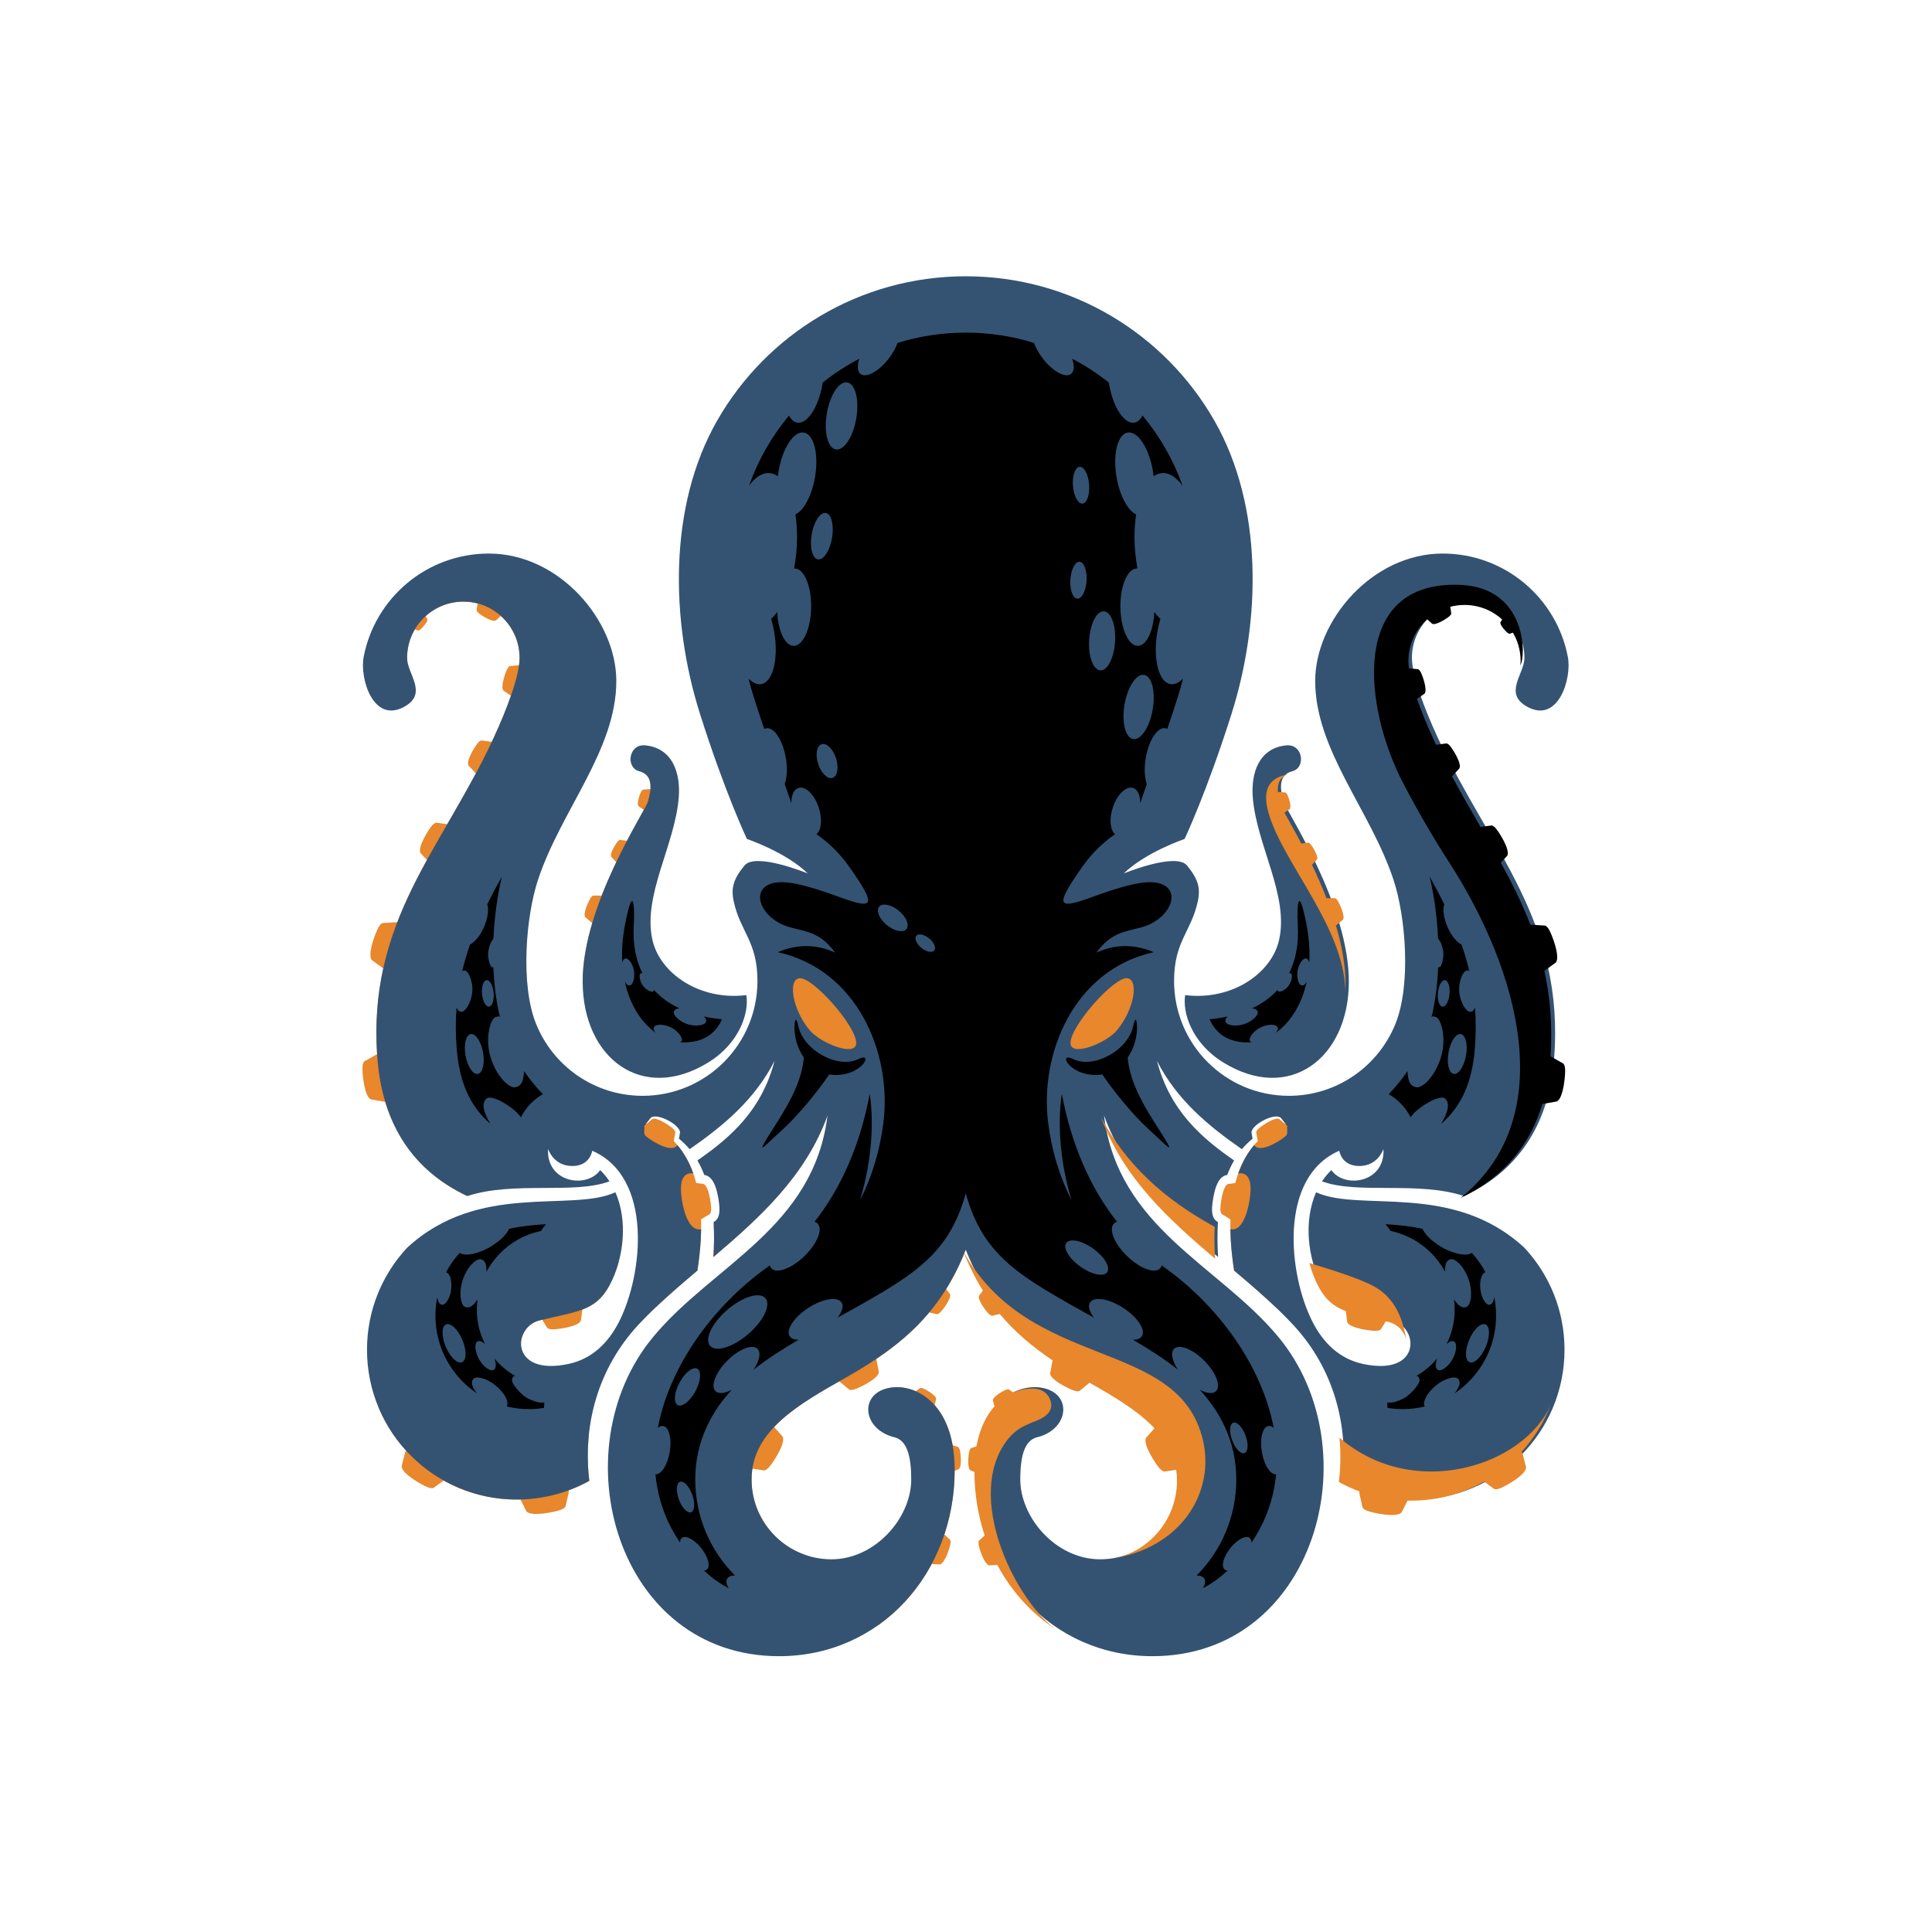 <?xml version="1.0" encoding="UTF-8" standalone="no"?>
<!-- Created with Inkscape (http://www.inkscape.org/) -->

<svg
   version="1.1"
   id="svg2"
   width="6666.667"
   height="6666.667"
   viewBox="0 0 6666.667 6666.667"
   sodipodi:docname="logo-bea.svg"
   inkscape:version="1.2.2 (b0a8486541, 2022-12-01)"
   xmlns:inkscape="http://www.inkscape.org/namespaces/inkscape"
   xmlns:sodipodi="http://sodipodi.sourceforge.net/DTD/sodipodi-0.dtd"
   xmlns="http://www.w3.org/2000/svg"
   xmlns:svg="http://www.w3.org/2000/svg">
  <defs
     id="defs6" />
  <sodipodi:namedview
     id="namedview4"
     pagecolor="#ffffff"
     bordercolor="#000000"
     borderopacity="0.25"
     inkscape:showpageshadow="2"
     inkscape:pageopacity="0.0"
     inkscape:pagecheckerboard="0"
     inkscape:deskcolor="#d1d1d1"
     showgrid="false"
     inkscape:zoom="0.126"
     inkscape:cx="2452.3809"
     inkscape:cy="3337.3015"
     inkscape:window-width="1920"
     inkscape:window-height="1052"
     inkscape:window-x="1920"
     inkscape:window-y="0"
     inkscape:window-maximized="1"
     inkscape:current-layer="g10" />
  <g
     id="g10"
     inkscape:groupmode="layer"
     inkscape:label="Page 1"
     transform="matrix(1.333,0,0,-1.333,0,6666.667)"
     style="display:inline">
    <g
       id="g12"
       transform="scale(0.1)"
       style="display:inline"
       inkscape:label="body">
      <g
         inkscape:groupmode="layer"
         id="layer4"
         inkscape:label="tentacles-under"
         style="display:inline"
         transform="scale(10)">
        <path
           d="m 33307.1,20944.8 c -17.5,-6 -35,-12.3 -52.6,-18.9 l -140.7,119.7 c -123.1,57.9 -480.2,-195.3 -543.9,-258.6 -21.7,-22.6 -53.4,-56.5 -51.6,-87.8 l 40.5,-226 c -244.4,-249.9 -454.4,-599.8 -581.2,-1084.2 l -191.1,-26.5 c -144.2,-61.3 -200.5,-562.5 -195,-665.8 2.9,-36 7.7,-89.3 35.9,-111.7 l 224.5,-138.1 c -11.1,-384.4 17.1,-823.3 95,-1324.3 372.7,-315.3 739.3,-629.1 1080.9,-954.5 -738.8,2109.3 -162.5,5230.1 2635.5,4524.2 0,0 -876.6,705.3 -2356.2,252.5 v 0"
           style="fill:#e8872c"
           id="path40"
           transform="matrix(0.1,0,0,0.1,0,7.5000002e-5)" />
        <path
           d="m 15239.6,12828.4 c -36.4,-382.7 -30.4,-768.6 15.6,-1149.6 -171.8,-95.3 -351.7,-177.9 -538.2,-246.6 4.5,-6.5 7.8,-13.7 8.8,-21.9 0.7,-5.6 0.3,-11.3 -1.2,-17.1 l -82.8,-371.7 c -15.5,-43.9 -78.4,-72.1 -121,-90.7 -123.5,-50.2 -757.6,-192.1 -892.8,-42.3 l -156,307.2 c -31.2,-0.8 -62.6,-1.2 -94,-1.2 -687.7,0 -1333.6,179.3 -1893.5,493.3 l -257.8,-188.3 c -39.7,-22.3 -104.2,-2.5 -147.5,11.4 -123.1,42.7 -680.7,347.5 -683.5,544.9 l 94.2,367.7 c 3.5,15.6 13.6,25.8 27,31.9 -324.8,354.9 -584.43,770.6 -759.93,1227.8 686.83,-1583 3548.13,-2519.3 5482.63,-854.8 z m 781.2,4532.9 c -61.2,-229.3 -147.7,-448.3 -256.2,-645.7 -180.2,-328.1 -396.7,-491.8 -689.9,-603.4 l -37.7,-286.8 c -67.7,-162.2 -629.6,-229.4 -745.6,-223.9 -40.3,2.9 -100.2,7.9 -125.6,39.5 l -129.6,207.4 c -22.9,-5.5 -46.1,-11 -69.6,-16.7 -239.5,-57.9 -405.3,-245.8 -459.1,-455.2 108,676.5 361.9,1054.2 695.3,1291.1 320.7,228 1056.8,460.7 1818,693.7 z m 5401.2,3777.2 c -565.3,-1566.7 -1755.1,-2647.5 -2953.5,-3665 17.8,292.1 20.7,567.8 8.2,826.6 1286.3,697.8 2306.5,1615 2945.3,2838.4 z m -4728.7,-193.7 c 17.5,-6 35.1,-12.3 52.6,-18.9 l 140.8,119.7 c 123,57.9 480.2,-195.3 543.8,-258.6 21.7,-22.6 53.5,-56.5 51.6,-87.8 l -40.4,-226 c 244.3,-249.9 454.4,-599.8 581.1,-1084.2 l 191.2,-26.5 c 144.1,-61.3 200.5,-562.5 194.9,-665.8 -2.8,-36 -7.6,-89.3 -35.9,-111.7 l -224.4,-138.1 c 11,-384.4 -17.1,-823.3 -95.1,-1324.3 -372.6,-315.3 -739.2,-629.1 -1080.9,-954.5 738.8,2109.3 162.6,5230.1 -2635.5,4524.2 0,0 876.7,705.3 2356.2,252.5 z m 5032.7,-6690 c -635.3,-360.2 -1255.6,-727 -1686.7,-1182.6 l 220.4,-246.9 c 88.4,-176.5 -266.4,-703.7 -356.1,-798.3 -32,-32.2 -80.2,-79.5 -125.6,-77.9 l -301,46.3 c -13.9,-90.4 -21.2,-184 -21.2,-281 0,-959.9 654.5,-1766.9 1541.5,-1999.2 -1719.1,338.4 -2511,1744.9 -2218.7,3028.9 617.1,2710.4 4475,1768.6 6221.6,4916.8 -148.5,-374.4 -316.3,-710.3 -507.2,-1016.7 l 99.5,-130.4 c 46.4,-113.9 -199.3,-424.3 -259.5,-478.8 -21.5,-18.5 -53.7,-45.6 -81.8,-42.4 l -196.2,45.9 c -378.1,-452.3 -829,-839.7 -1371.3,-1204.9 1.1,-2.8 1.9,-5.8 2.4,-9 l 63.7,-332 c -13.2,-175.2 -525.4,-415.8 -637.2,-447.1 -39.2,-9.9 -97.6,-24.1 -131.7,-2.1 z m 1412.6,-153.2 c 178.2,12.4 374.8,-18.7 566.9,-102.6 l 110.1,80.4 c 20,11.2 52.5,1.2 74.3,-5.8 62,-21.5 342.8,-175.1 344.2,-274.5 l -40.7,-158.7 c 212.4,-238.3 383.9,-577.4 466.5,-1037.5 l 141.3,-47.1 c 23.7,-11.1 35.9,-48.1 43.9,-73 21,-72.1 64,-435.8 -27.7,-503.1 l -104.1,-40 c -2.4,-580 -95.4,-1135.4 -266.6,-1649.3 l 145.6,-132.7 c 20.7,-23.9 16.1,-70.6 12.7,-102 -12.1,-89.8 -142.4,-512 -276.5,-541.2 l -210.3,10.5 c -359.2,-672.3 -867.5,-1240.2 -1487.7,-1652.9 1096.2,851.9 2311.9,3453.3 1246.2,4874.4 -299.2,399.1 -632.7,443.9 -882.3,571.1 -274.8,140.1 -304,315.3 -258.9,460.8 62.2,200.1 208.6,298.9 403.1,323.2 z m -8051.1,10331.2 c -2.2,47.6 -3.8,95.6 -4.1,144.3 -3.6,500.9 95.9,1028.6 248.3,1542.1 -2.9,1.1 -5.7,2.8 -8.3,5.1 l -173.8,146 c -67.4,96.9 97.6,439.2 142.5,502.9 16.3,21.8 40.7,53.9 67.7,56.8 l 215.8,-2 c 118.3,304.5 247.8,596.4 376.6,865.9 -0.6,0.5 -1.3,1.2 -1.9,1.9 l -127.5,137.5 c -45.3,86.3 125,350 168.4,397.6 15.5,16.2 38.9,40 61.3,39.7 l 177.1,-23.9 c 178.9,341.3 337.4,618.6 437.1,801.1 l -137.4,94.4 c -56.8,67 40.9,332.2 69.6,382.6 10.5,17.3 26.3,42.8 46.1,46.9 l 165.1,14.4 c 2.5,0.3 5,0.2 7.4,-0.5 6.8,-1.8 11.7,-7.2 15.1,-13.1 1.2,-2.1 2.3,-4.3 3.4,-6.6 19.3,202.7 -23.8,406.3 -270.4,477.1 434,-74.2 716.5,-323.1 507.4,-1028.6 -382.2,-1289.5 -1946,-2935.7 -1985.5,-4581.6 z m -2989.6,-5382.9 c -1162.1,547.2 -1817.1,1419.4 -2124.74,2438.1 l -373.03,65.1 c -178.77,83.6 -227.48,717.2 -215.86,847 5.18,45.2 13.59,112.1 50.21,139.1 l 323.91,183.8 c 1.2,0.8 2.41,1.5 3.65,2.1 -53.53,818.8 11.45,1546.9 159.33,2218.9 l -297.2,215.4 c -123.92,153.6 110.42,744.2 177.84,855.8 24.47,38.3 61.4,94.8 106.15,102.9 l 371.74,23 c 1.8,0.2 3.6,0.3 5.3,0.3 214.7,556.4 479,1084.4 766.9,1609.3 l -168.1,181.2 c -81.1,154.8 224.1,627.5 301.9,712.8 27.9,29 69.7,71.7 109.9,71.1 l 282.6,-38.1 c 245.9,425.6 497.1,858.9 739.8,1313.1 -1.1,1 -2.1,2 -3.1,3.2 l -188.9,203.6 c -67.1,127.8 185.1,518.3 249.4,588.8 23,24 57.5,59.3 90.8,58.7 l 265,-35.7 c 16.2,34.2 32.4,68.4 48.3,102.9 170.6,367.8 327.7,746 446.9,1089.7 l -194.9,134 c -84.1,99.1 60.6,491.9 103.1,566.5 15.5,25.6 38.9,63.4 68.2,69.5 l 232.8,20.2 c 9.6,69.3 14.7,133 14.7,190 0,431.6 -187.8,819.3 -486.1,1086 l -130,-117.7 c -99.2,-50.5 -398,147.7 -451.7,197.9 -18.3,18 -45.2,44.9 -44.5,70.6 l 25.4,172.1 c -117.9,30.8 -241.7,47.3 -369.2,47.3 -375.9,0 -718.5,-142.4 -976.9,-376.3 l 45,-73.2 c 21.4,-72.5 -148.2,-247.2 -188.4,-276.8 -14.3,-9.9 -35.6,-24.5 -52.6,-20.8 l -82.9,28.4 c -127.3,-216.3 -200.4,-468.3 -200.4,-737.5 0,-35 3.9,-70.6 10.7,-106.6 v 0 c -149,178.8 -202.1,2008.7 1551.5,2083.9 2885.2,123.8 2520.1,-3169.2 1479.9,-5157.6 -355.8,-680.2 -752,-1369.1 -1180.3,-2031.8 -1835.1,-2839.2 -2889.17,-6650.6 -302.1,-8720.2 v 0"
           style="fill:#e8872c"
           id="path32"
           transform="matrix(0.1,0,0,0.1,0,7.5000002e-5)" />
      </g>
      <path
         d="m 17570.2,29365.9 c -99.5,-1236.3 -937.9,-2529.4 -682.1,-3680.4 191.7,-862.9 1214.1,-1582 2432.4,-1433 72.9,-438.3 -159.7,-1233.6 -985.8,-1743.1 -1713.5,-1056.8 -3237.4,111 -3251.3,2067.7 -14.2,2003.6 1620,4433.5 1691,4689.3 71.1,255.8 170.5,682.1 -227.4,781.6 -356.5,89.1 -279.5,714.5 159.5,669.8 700.9,-71.4 915.4,-709 863.7,-1351.9 z m 14860.1,0 c 99.4,-1236.3 937.8,-2529.4 682,-3680.4 -191.7,-862.9 -1214.1,-1582 -2432.3,-1433 -73,-438.3 159.6,-1233.6 985.7,-1743.1 1713.5,-1056.8 3237.5,111 3251.3,2067.7 14.2,2003.6 -1619.9,4433.5 -1691,4689.3 -71,255.8 -170.5,682.1 227.4,781.6 356.5,89.1 279.5,714.5 -159.5,669.8 -700.9,-71.4 -915.4,-709 -863.6,-1351.9 z M 28087.5,14360.6 c 1224.9,-692.1 2457.2,-1378.9 2457.2,-2646.2 0,-1141.3 -925.3,-2066.6 -2066.6,-2066.6 -1141.3,0 -2066.6,1077.7 -2066.6,2066.6 0,612.2 113.8,1013.4 433.1,1091.6 766.5,187.9 901.5,980 320.1,1225.8 -635.2,268.5 -1877.6,-163.3 -1877.6,-2069.4 0,-2668.8 1917.5,-4822.7 4545.4,-4822.7 4215.2,0 5690.7,5338 3257.2,8267.4 -1550.4,1866.5 -4148.8,2810.3 -4511.2,5731.4 565.3,-1566.7 1755,-2647.5 2953.5,-3665 -19.6,321.4 -21.2,623 -4.1,903.9 l -23.7,14.6 c -6.6,4.1 -12.1,7.9 -18.1,12.7 -81.1,64.3 -102.1,157.8 -109.8,254.8 -0.1,1.6 -0.2,3 -0.3,4.6 -6.7,124.6 22.3,305.9 48.2,427.6 36.1,170.3 104.6,414.2 280.2,488.9 15.9,6.8 30.3,10.8 47.5,13.1 l 15.9,2.2 c 51.4,134.7 110.8,260.4 178.5,376.7 -875.4,605.6 -1667.2,1312.7 -1996.4,2577.2 512.1,-1007.1 1333.2,-1686.4 2198.9,-2286.3 83.3,100.4 175.2,191.2 275.7,272 l -25.5,142.3 c -0.9,5 -1.4,9.2 -1.7,14.3 -11,189.9 535.4,493.8 732,401.3 10.2,-4.8 18.3,-10.1 26.9,-17.3 l 109.9,-140.6 c 13.6,3.2 27.3,6.3 41,9.3 -12.6,-4.3 -25.2,-8.7 -37.8,-13.3 l 53.2,-68.1 c -13.7,-87.3 28,-202.6 -37.1,-257.7 -150.9,-127.5 -524.4,-357.8 -723.9,-304.4 -39.9,10.7 -74.5,33.9 -96.4,69 -162.2,-191.2 -305,-432.4 -412.1,-734.9 l 26.4,3.7 c 81,12.3 160.1,-20.3 211.8,-83.3 77.2,-94.3 84.3,-239.8 81.1,-357.2 -7.1,-264.1 -107.8,-819.1 -338.7,-970.7 -52.8,-34.7 -116.4,-49.4 -178.8,-36.2 l -4.6,1 c 4.9,-320.9 35.4,-676.3 96.7,-1070.1 537.8,-454.9 1062.9,-906.9 1518.7,-1394.7 1068.4,-1143.3 1451,-2629.7 1279.6,-4049.1 556.2,-308.4 1196.1,-484.3 1877.2,-484.3 2141.5,0 3877.5,1736 3877.5,3877.5 0,1020.2 -394.1,1948.2 -1038.3,2640.4 -1860.4,1720.8 -4241,909.8 -5392.5,1435.8 -328.3,-747.5 -220.7,-1727.4 166.7,-2432.6 355.3,-646.6 850.9,-654.8 1798.1,-883.9 699.7,-169.3 770.6,-1448.2 -744.1,-1128.5 -615.2,129.9 -1036,548.2 -1313,1090.7 -624.7,1223.6 -889.7,3745 692.9,4429.6 0,0 53.2,-404.4 531.5,-395 478.3,9.4 611.2,442 611.2,442 51.8,-877 -1007.9,-1036.3 -1348.4,-547.2 -91.8,-88.7 -171.9,-186.5 -241.1,-291.5 915.5,-344 2484.6,12.9 3679.6,-381.9 1554.2,731.8 2201.5,2045 2323.8,3512.4 299.6,3593.7 -1660.2,5448.6 -3005.6,8350 -366.5,790.5 -670.8,1628.7 -670.8,2069.9 0,804.2 651.9,1456.2 1456.2,1456.2 804.2,0 1456.2,-652 1456.2,-1456.2 0,-416.9 -554.9,-920.5 73.8,-1266 800.6,-440 1157.6,730.5 1050.1,1291.7 -291.9,1523.7 -1631.8,2675 -3240.6,2675 -1822.4,0 -3299.7,-1731.5 -3299.7,-3299.6 0,-1791.1 1433.4,-3346.1 2028.7,-5150.4 312.1,-945.9 457.6,-2697.5 52.8,-3714.2 -437,-1097.5 -1509.2,-1873.2 -2762.5,-1873.2 -1641.5,0 -2972.3,1330.7 -2972.3,2972.3 0,1029.4 443,1269.3 614.1,2060.5 75.1,347.6 9.4,577.5 -278.3,928.7 -287.7,351.1 -1638,-205.4 -1638,-205.4 568,553.2 1575.1,893.3 1575.1,893.3 0,0 575.5,1216.4 1216.4,3243.7 754.1,2385.4 830.3,5357.1 -448.7,7590.1 -1277.1,2229.5 -3679.5,3731.6 -6433,3731.6 -2753.5,0 -5155.9,-1502.1 -6432.9,-3731.6 -1279.1,-2233 -1202.8,-5204.7 -448.7,-7590.1 640.8,-2027.3 1216.3,-3243.7 1216.3,-3243.7 0,0 1007.1,-340.1 1575.1,-893.3 0,0 -1350.3,556.5 -1638,205.4 -287.7,-351.2 -353.4,-581.1 -278.2,-928.7 171.1,-791.2 614,-1031.1 614,-2060.5 0,-1641.6 -1330.7,-2972.3 -2972.3,-2972.3 -1253.3,0 -2325.4,775.7 -2762.5,1873.2 -404.8,1016.7 -259.3,2768.3 52.8,3714.2 595.3,1804.3 2028.7,3359.3 2028.7,5150.4 0,1568.1 -1477.3,3299.6 -3299.7,3299.6 -1608.7,0 -2948.65,-1151.3 -3240.56,-2675 -107.53,-561.2 249.48,-1731.7 1050.06,-1291.7 628.8,345.5 73.9,849.1 73.9,1266 0,804.2 651.9,1456.2 1456.2,1456.2 804.2,0 1456.1,-652 1456.1,-1456.2 0,-441.2 -304.2,-1279.4 -670.8,-2069.9 -1345.3,-2901.4 -3305.17,-4756.3 -3005.57,-8350 122.32,-1467.4 769.57,-2780.6 2323.77,-3512.4 1195,394.8 2764.2,37.9 3679.7,381.9 -69.2,105 -149.4,202.8 -241.1,291.5 -340.5,-489.1 -1400.3,-329.8 -1348.5,547.2 0,0 132.9,-432.6 611.2,-442 478.3,-9.4 531.5,395 531.5,395 1582.7,-684.6 1317.6,-3206 692.9,-4429.6 -276.9,-542.5 -697.8,-960.8 -1313,-1090.7 -1514.7,-319.7 -1443.8,959.2 -744,1128.5 947.1,229.1 1442.8,237.3 1798,883.9 387.5,705.2 495,1685.1 166.7,2432.6 -1151.4,-526 -3532,285 -5392.5,-1435.8 -644.12,-692.2 -1038.23,-1620.2 -1038.23,-2640.4 0,-2141.5 1736.03,-3877.5 3877.43,-3877.5 681.1,0 1321,175.9 1877.2,484.3 -171.4,1419.4 211.3,2905.8 1279.6,4049.1 455.9,487.8 981,939.8 1518.7,1394.7 61.3,393.8 91.8,749.2 96.7,1070.1 l -4.5,-1 c -62.5,-13.2 -126,1.5 -178.9,36.2 -230.9,151.6 -331.6,706.6 -338.7,970.7 -3.1,117.4 3.9,262.9 81.2,357.2 51.6,63 130.7,95.6 211.7,83.3 l 26.4,-3.7 c -107.1,302.5 -249.8,543.7 -412,734.9 -22,-35.1 -56.6,-58.3 -96.5,-69 -199.5,-53.4 -572.9,176.9 -723.8,304.4 -65.2,55.1 -23.4,170.4 -37.1,257.7 l 53.1,68.1 c -12.6,4.6 -25.2,9 -37.8,13.3 13.8,-3 27.4,-6.1 41,-9.3 l 109.9,140.6 c 8.6,7.2 16.7,12.5 26.9,17.3 196.6,92.5 743,-211.4 732,-401.3 -0.3,-5.1 -0.8,-9.3 -1.7,-14.3 l -25.4,-142.3 c 100.5,-80.8 192.3,-171.6 275.7,-272 865.7,599.9 1686.8,1279.2 2198.8,2286.3 -329.2,-1264.5 -1120.9,-1971.6 -1996.4,-2577.2 67.7,-116.3 127.1,-242 178.5,-376.7 l 16,-2.2 c 17.1,-2.3 31.5,-6.3 47.4,-13.1 175.6,-74.7 244.2,-318.6 280.3,-488.9 25.8,-121.7 54.8,-303 48.1,-427.6 -0.1,-1.6 -0.2,-3 -0.3,-4.6 -7.6,-97 -28.6,-190.5 -109.7,-254.8 -6.1,-4.8 -11.5,-8.6 -18.1,-12.7 l -23.8,-14.6 c 17.1,-280.9 15.6,-582.5 -4,-903.9 1198.4,1017.5 2388.2,2098.3 2953.5,3665 -362.4,-2921.1 -2960.8,-3864.9 -4511.3,-5731.4 -2433.4,-2929.4 -957.9,-8267.4 3257.2,-8267.4 2627.9,0 4545.5,2153.9 4545.5,4822.7 0,1906.1 -1242.5,2337.9 -1877.7,2069.4 -581.4,-245.8 -446.4,-1037.9 320.1,-1225.8 319.4,-78.2 433.1,-479.4 433.1,-1091.6 0,-988.9 -925.2,-2066.6 -2066.5,-2066.6 -1141.4,0 -2066.6,925.3 -2066.6,2066.6 0,1267.3 1232.3,1954.1 2457.1,2646.2 1537.5,868.7 2475.5,1758.1 3087.3,3300.3 611.8,-1542.2 1549.8,-2431.6 3087.3,-3300.3 v 0"
         style="fill:#345373"
         id="path22"
         inkscape:label="body-skin" />
      <path
         d="m 13331,14396.3 c -205.2,121.1 -384.9,274.1 -532.8,452.1 47.9,-141.3 54.6,-255.1 -22.3,-299.5 -77,-44.4 -255.5,71.1 -372.3,273.3 -116.8,202.2 -120.2,418.9 -50.7,459 69.5,40.2 125.5,2.4 202.6,-62.9 -102.2,202.2 -170.1,424.1 -197.7,659 -19.8,167.9 -18.1,334.2 2.6,495.9 -103.2,-146.9 -192.9,-236 -314.4,-195.5 -121.4,40.5 -178.9,366.9 -65.1,707.9 113.7,341.1 357.6,567 477,527.2 119.4,-39.8 135.5,-154 134.6,-321.6 273.7,506.9 754.4,898 1344.7,1040.7 23.2,5.7 46.4,11.2 69.7,16.7 31.6,56.2 74.9,115 128,173.7 -324.7,-18.6 -645.3,-50.5 -955.2,-119.7 -80.8,-145 -173.3,-264 -446.1,-441.8 -272.7,-177.8 -690.1,-293 -829.1,-179.7 -7.1,-6.2 -14.3,-12.4 -21.4,-18.7 -132.9,-149.3 -245.5,-312.4 -336.4,-485.8 97.6,-19.1 157,-209.5 132.5,-439 -24.4,-229.4 -147.3,-409.5 -229.3,-400.8 -82,8.8 -109.5,82.2 -131.6,192.7 -30.7,-154.7 -46.4,-313.4 -46.4,-474.3 0,-839.1 426.7,-1578.1 1075,-2012 -116,150.2 -172.2,281.7 -97.1,370.8 75,89.1 355.5,22.5 587.8,-173.1 232.3,-195.6 348.2,-426.1 280,-536.7 183.9,-44.7 376,-68.6 573.8,-68.6 131.7,0 262.2,10.5 390.6,31.3 2.6,46.5 5.6,92.9 9.1,139.2 -109.4,-2.9 -163.7,-10 -382.3,84.5 -218.6,94.4 -484.3,417.7 -454.3,514.7 30,96.9 38.6,69.2 76.5,91 z m 721.5,7292.4 c -178.2,183.5 -341.1,383.2 -486.4,597.3 -15.4,-221 -40.3,-366 -211.9,-415.5 -171.6,-49.5 -515.6,291.4 -660.2,792.5 -144.6,501.2 8.7,985.6 136.6,1022.5 127.9,36.9 73.5,9.5 112.3,-1.1 -98,400 -153.1,840.5 -171.1,1292.6 -12.7,-2.6 18.3,-12.6 -37.4,0 -55.6,12.6 -126.1,276.6 -87,449.3 39,172.7 73.9,222.1 126.7,288.8 25,560.2 101.3,1114 218.1,1607.5 -131.6,-237 -259.4,-476 -379.6,-718.4 46.4,-130.3 16.1,-362.5 -84.1,-590.1 -100.3,-227.7 -238.3,-391.6 -361.9,-452.9 -81.1,-231.6 -149,-462.6 -203.4,-695.3 24.3,15 -2.2,26.7 75,19.9 77.1,-6.7 212.6,-258.5 186.8,-552.3 -25.8,-293.7 -190.5,-519.2 -280.1,-511.3 -89.7,7.9 -93.9,44.9 -126.6,110 -27.2,-351.3 -25.4,-713.2 6.3,-1093.3 66.9,-802.8 321.5,-1452.1 874,-1922.4 -177.7,282.6 -243.7,539.4 -105.6,657.4 138.2,118 657.1,-206 819.2,-395.7 162.1,-189.7 49.4,-59.7 72.1,-89.8 126.8,251.4 324,459.8 568.2,600.3 z m 7880,18424.5 c 210.3,-35.8 314.6,-453.3 232.9,-932.4 -81.7,-479.1 -318.5,-838.4 -528.8,-802.5 -210.3,35.8 -314.6,453.3 -232.9,932.4 81.7,479.1 318.4,838.4 528.8,802.5 z m -555.3,-3379.9 c 145.5,-24.8 217.7,-313.8 161.2,-645.4 -56.6,-331.6 -220.5,-580.3 -366,-555.5 -145.6,24.9 -217.8,313.8 -161.2,645.4 56.5,331.6 220.4,580.3 366,555.5 z m -993.3,-4191.5 c -201.3,-34.4 -301.2,-433.9 -223,-892.5 78.2,-458.5 304.8,-802.4 506.1,-768.1 201.3,34.4 301.1,433.9 222.9,892.5 -78.2,458.5 -304.7,802.4 -506,768.1 z m 1040.1,1646.6 c -185.4,-11.3 -314.8,-362.8 -289,-785.1 25.8,-422.2 197,-755.4 382.3,-744.1 185.4,11.3 314.8,362.8 289.1,785.1 -25.8,422.3 -197,755.4 -382.4,744.1 z m 629.7,1281.4 c -115.7,-7.1 -196.4,-226.5 -180.3,-490.1 16,-263.5 122.9,-471.5 238.6,-464.4 115.7,7.1 196.5,226.4 180.4,490 -16.1,263.6 -122.9,471.5 -238.7,464.5 z m -0.9,2460 c -115.5,8.8 -225.5,-197.5 -245.6,-460.7 -20.1,-263.3 57.3,-483.9 172.9,-492.7 115.6,-8.9 225.6,197.4 245.7,460.7 20.1,263.3 -57.4,483.9 -173,492.7 z M 19813.9,16406.9 c 149.3,-173.6 -50.3,-590.1 -445.7,-930.2 -395.5,-340.2 -837.2,-475.1 -986.5,-301.5 -149.3,173.6 50.2,590.1 445.7,930.2 395.5,340.2 837.2,475.1 986.5,301.5 z m -1736.8,-3224 c -95.2,35.6 -238,-111.4 -318.9,-328.2 -81,-216.8 -69.5,-421.4 25.7,-456.9 95.2,-35.6 238,111.4 319,328.2 80.9,216.8 69.4,421.4 -25.8,456.9 z m -473.8,-1529 c 95.5,34.7 237,-113.5 316,-331.1 79,-217.5 65.6,-422 -29.9,-456.7 -95.5,-34.6 -237,113.6 -316,331.1 -79,217.6 -65.6,422 29.9,456.7 z m 4795.7,6182.4 c -91.7,128.5 -403.3,63.2 -695.8,-145.8 -292.6,-208.9 -455.4,-482.5 -363.7,-610.9 91.8,-128.5 403.3,-63.2 695.9,145.8 292.6,209 455.4,482.5 363.6,610.9 z m -4349.9,-3254.7 c 114.1,-61.2 93.6,-321.4 -45.7,-581.3 -139.4,-259.8 -344.8,-420.9 -458.9,-359.7 -114.1,61.1 -93.6,321.4 45.8,581.2 139.3,259.9 344.7,420.9 458.8,359.8 z m -6088.4,169 c -118.4,-50.2 -307.2,127.9 -421.6,397.8 -114.4,269.9 -111.1,529.4 7.4,579.6 118.5,50.3 307.3,-127.8 421.7,-397.7 114.4,-270 111,-529.5 -7.5,-579.7 z m 408.6,7462.4 c -125,-22.4 -267.5,190.3 -318.4,474.9 -50.8,284.7 9.3,533.5 134.3,555.9 124.9,22.3 267.5,-190.4 318.3,-475 50.8,-284.7 -9.2,-533.5 -134.2,-555.8 z m 289.5,1740.8 c -83.1,-7.5 -164.5,140 -181.6,329.4 -17.2,189.5 36.3,349.2 119.5,356.7 83.2,7.6 164.5,-139.9 181.7,-329.4 17.1,-189.4 -36.4,-349.1 -119.6,-356.7 z m 8148.8,-1318.3 c -43.5,-527.7 -295.9,-1056.5 -695.4,-1681.4 -609.7,-953.7 -427.1,-704.2 158.8,-169.8 389.5,355.3 917,995.1 1193.2,1414 818.8,-117.9 1191.2,615.7 755.5,398.7 -521.6,-259.8 -1420.2,217.8 -1554.5,857.2 -44.2,210.6 -88.2,211.1 -97.7,6.1 -12.7,-275.6 73.9,-582 240.1,-824.8 z m -4175,1582.7 c 57.5,52.2 198.4,-9.3 314.7,-137.3 116.3,-128 164,-274.2 106.4,-326.5 -57.5,-52.2 -198.4,9.3 -314.7,137.3 -116.3,128.1 -163.9,274.2 -106.4,326.5 z m -371.7,1769.4 c 53.8,2 101.1,-93.4 105.6,-213.2 4.6,-119.8 -35.4,-218.6 -89.2,-220.6 -53.8,-2 -101.1,93.4 -105.7,213.2 -4.5,119.8 35.5,218.5 89.3,220.6 z m 144.5,66 c -27.1,-476.4 52.1,-890.2 225.5,-1235.3 -20.6,2.8 -17.3,14.8 -52.9,-10.4 -35.7,-25.3 -30.5,-176.2 59.4,-303.2 89.9,-127.1 231.5,-181.5 266.2,-157 34.7,24.6 20.7,21.9 25.4,38.5 178.3,-193.9 399.1,-353.5 658.5,-476.4 -75.6,-12 -120.1,-14.9 -144.3,-90 -24.2,-75.1 125.6,-245.9 354.4,-319.5 228.9,-73.6 450.7,-20.6 474.3,52.9 23.7,73.5 -7,95.7 -53.9,146 149,-32.4 306,-56.3 470.6,-71.3 -131.4,-306.6 -427.4,-634.7 -1092.7,-597.6 24.8,10.3 26.4,-8.3 53.6,46.3 27.2,54.6 -80,240.1 -277.2,338.3 -197.2,98.2 -404.4,82.9 -437,17.5 -32.6,-65.5 -3.7,-99.1 41.7,-157.5 -370.7,263.5 -672.4,720 -803.8,1329.1 39.9,-67.7 69.1,-109.8 135.7,-99.4 66.5,10.3 132.2,180.3 102.2,372.7 -30,192.4 -147,333.9 -210.9,324 -63.8,-10 -73.3,-48 -92.2,-110.6 -17.4,301.1 3.3,630 70.7,983.2 201.2,1053.1 259,548.4 226.7,-20.3 z m 4862.7,4693.9 c 127.4,41.4 294.2,-120.2 372.5,-360.9 78.2,-240.8 38.4,-469.5 -89.1,-511 -127.5,-41.4 -294.2,120.2 -372.5,360.9 -78.3,240.8 -38.4,469.5 89.1,511 z M 36669.4,14396.3 c 205.3,121.1 385,274.1 532.9,452.1 -48,-141.3 -54.7,-255.1 22.2,-299.5 77,-44.4 255.5,71.1 372.3,273.3 116.8,202.2 120.2,418.9 50.7,459 -69.5,40.2 -125.5,2.4 -202.5,-62.9 102.1,202.2 170,424.1 197.7,659 19.7,167.9 18.1,334.2 -2.7,495.9 103.2,-146.9 192.9,-236 314.4,-195.5 121.4,40.5 178.9,366.9 65.2,707.9 -113.8,341.1 -357.7,567 -477.1,527.2 -119.4,-39.8 -135.5,-154 -134.5,-321.6 -273.8,506.9 -754.5,898 -1344.7,1040.7 -23.3,5.7 -46.5,11.2 -69.8,16.7 -31.6,56.2 -74.8,115 -128,173.7 324.8,-18.6 645.3,-50.5 955.3,-119.7 80.8,-145 173.2,-264 446,-441.8 272.7,-177.8 690.1,-293 829.1,-179.7 7.2,-6.2 14.3,-12.4 21.4,-18.7 133,-149.3 245.5,-312.4 336.5,-485.8 -97.7,-19.1 -157.1,-209.5 -132.6,-439 24.4,-229.4 147.4,-409.5 229.4,-400.8 82,8.8 109.5,82.2 131.5,192.7 30.7,-154.7 46.5,-313.4 46.5,-474.3 0,-839.1 -426.8,-1578.1 -1075,-2012 116,150.2 172.1,281.7 97.1,370.8 -75.1,89.1 -355.6,22.5 -587.9,-173.1 -232.2,-195.6 -348.1,-426.1 -279.9,-536.7 -184,-44.7 -376.1,-68.6 -573.9,-68.6 -131.6,0 -262.2,10.5 -390.6,31.3 -2.5,46.5 -5.5,92.9 -9,139.2 109.4,-2.9 163.6,-10 382.2,84.5 218.6,94.4 484.4,417.7 454.4,514.7 -30,96.9 -38.7,69.2 -76.6,91 z m -721.4,7292.4 c 178.1,183.5 341,383.2 486.3,597.3 15.4,-221 40.4,-366 211.9,-415.5 171.6,-49.5 515.6,291.4 660.2,792.5 144.6,501.2 -8.7,985.6 -136.6,1022.5 -127.9,36.9 -73.4,9.5 -112.2,-1.1 98,400 153,840.5 171.1,1292.6 12.6,-2.6 -18.3,-12.6 37.3,0 55.6,12.6 126.1,276.6 87.1,449.3 -39,172.7 -73.9,222.1 -126.8,288.8 -25,560.2 -101.2,1114 -218.1,1607.5 131.6,-237 259.5,-476 379.6,-718.4 -46.4,-130.3 -16.1,-362.5 84.2,-590.1 100.2,-227.7 238.3,-391.6 361.8,-452.9 81.1,-231.6 149,-462.6 203.5,-695.3 -24.4,15 2.1,26.7 -75.1,19.9 -77.1,-6.7 -212.5,-258.5 -186.8,-552.3 25.8,-293.7 190.5,-519.2 280.1,-511.3 89.7,7.9 93.9,44.9 126.6,110 27.3,-351.3 25.4,-713.2 -6.3,-1093.3 -66.9,-802.8 -321.4,-1452.1 -873.9,-1922.4 177.6,282.6 243.6,539.4 105.5,657.4 -138.1,118 -657.1,-206 -819.2,-395.7 -162.1,-189.7 -49.4,-59.7 -72.1,-89.8 -126.8,251.4 -324,459.8 -568.1,600.3 z m -7880,18424.5 c -210.4,-35.8 -314.7,-453.3 -232.9,-932.4 81.7,-479.1 318.4,-838.4 528.7,-802.5 210.4,35.8 314.7,453.3 232.9,932.4 -81.7,479.1 -318.4,838.4 -528.7,802.5 z m 555.3,-3379.9 c -145.6,-24.8 -217.8,-313.8 -161.2,-645.4 56.5,-331.6 220.4,-580.3 366,-555.5 145.6,24.9 217.7,313.8 161.2,645.4 -56.6,331.6 -220.4,580.3 -366,555.5 z m 993.3,-4191.5 c 201.3,-34.4 301.1,-433.9 222.9,-892.5 -78.2,-458.5 -304.8,-802.4 -506.1,-768.1 -201.3,34.4 -301.1,433.9 -222.9,892.5 78.2,458.5 304.8,802.4 506.1,768.1 z m -1040.2,1646.6 c 185.4,-11.3 314.8,-362.8 289,-785.1 -25.7,-422.2 -196.9,-755.4 -382.3,-744.1 -185.4,11.3 -314.8,362.8 -289,785.1 25.7,422.3 196.9,755.4 382.3,744.1 z m -629.7,1281.4 c 115.7,-7.1 196.5,-226.5 180.4,-490.1 -16.1,-263.5 -122.9,-471.5 -238.7,-464.4 -115.7,7.1 -196.4,226.4 -180.4,490 16.1,263.6 123,471.5 238.7,464.5 z m 0.9,2460 c 115.6,8.8 225.6,-197.5 245.7,-460.7 20.1,-263.3 -57.3,-483.9 -173,-492.7 -115.5,-8.9 -225.5,197.4 -245.6,460.7 -20.1,263.3 57.3,483.9 172.9,492.7 z m 2238.9,-21522.9 c -149.3,-173.6 50.3,-590.1 445.8,-930.2 395.4,-340.2 837.1,-475.1 986.4,-301.5 149.4,173.6 -50.2,590.1 -445.7,930.2 -395.5,340.2 -837.1,475.1 -986.5,301.5 z m 1736.8,-3224 c 95.2,35.6 238,-111.4 319,-328.2 80.9,-216.8 69.4,-421.4 -25.8,-456.9 -95.2,-35.6 -238,111.4 -318.9,328.2 -81,216.8 -69.5,421.4 25.7,456.9 z m 473.8,-1529 c -95.5,34.7 -237,-113.5 -316,-331.1 -78.9,-217.5 -65.6,-422 29.9,-456.7 95.5,-34.6 237,113.6 316,331.1 79,217.6 65.6,422 -29.9,456.7 z m -4795.7,6182.4 c 91.8,128.5 403.3,63.2 695.9,-145.8 292.5,-208.9 455.3,-482.5 363.6,-610.9 -91.8,-128.5 -403.3,-63.2 -695.9,145.8 -292.5,209 -455.3,482.5 -363.6,610.9 z m 4350,-3254.7 c -114.1,-61.2 -93.7,-321.4 45.7,-581.3 139.3,-259.8 344.7,-420.9 458.8,-359.7 114.1,61.1 93.6,321.4 -45.7,581.2 -139.4,259.9 -344.8,420.9 -458.8,359.8 z m 6088.3,169 c 118.5,-50.2 307.3,127.9 421.6,397.8 114.4,269.9 111.1,529.4 -7.4,579.6 -118.5,50.3 -307.3,-127.8 -421.7,-397.7 -114.4,-270 -111,-529.5 7.5,-579.7 z m -408.6,7462.4 c 125,-22.4 267.5,190.3 318.4,474.9 50.8,284.7 -9.3,533.5 -134.2,555.9 -125,22.3 -267.5,-190.4 -318.4,-475 -50.8,-284.7 9.3,-533.5 134.2,-555.8 z m -289.5,1740.8 c 83.2,-7.5 164.5,140 181.7,329.4 17.1,189.5 -36.4,349.2 -119.6,356.7 -83.1,7.6 -164.5,-139.9 -181.7,-329.4 -17.1,-189.4 36.4,-349.1 119.6,-356.7 z m -8148.8,-1318.3 c 43.5,-527.7 295.9,-1056.5 695.4,-1681.4 609.8,-953.7 427.1,-704.2 -158.7,-169.8 -389.6,355.3 -917.1,995.1 -1193.3,1414 -818.8,-117.9 -1191.2,615.7 -755.5,398.7 521.6,-259.8 1420.3,217.8 1554.5,857.2 44.2,210.6 88.3,211.1 97.7,6.1 12.7,-275.6 -73.8,-582 -240.1,-824.8 z m 4175,1582.7 c -57.5,52.2 -198.4,-9.3 -314.7,-137.3 -116.3,-128 -163.9,-274.2 -106.4,-326.5 57.5,-52.2 198.5,9.3 314.8,137.3 116.2,128.1 163.9,274.2 106.3,326.5 z m 371.8,1769.4 c -53.8,2 -101.2,-93.4 -105.7,-213.2 -4.6,-119.8 35.4,-218.6 89.2,-220.6 53.8,-2 101.1,93.4 105.7,213.2 4.5,119.8 -35.4,218.5 -89.2,220.6 z m -144.5,66 c 27,-476.4 -52.2,-890.2 -225.5,-1235.3 20.5,2.8 17.2,14.8 52.9,-10.4 35.6,-25.3 30.4,-176.2 -59.5,-303.2 -89.9,-127.1 -231.4,-181.5 -266.1,-157 -34.7,24.6 -20.8,21.9 -25.5,38.5 -178.3,-193.9 -399,-353.5 -658.5,-476.4 75.6,-12 120.2,-14.9 144.3,-90 24.2,-75.1 -125.6,-245.9 -354.4,-319.5 -228.9,-73.6 -450.7,-20.6 -474.3,52.9 -23.6,73.5 7,95.7 53.9,146 -148.9,-32.4 -305.9,-56.3 -470.6,-71.3 131.4,-306.6 427.5,-634.7 1092.7,-597.6 -24.8,10.3 -26.3,-8.3 -53.5,46.3 -27.3,54.6 79.9,240.1 277.1,338.3 197.2,98.2 404.4,82.9 437,17.5 32.6,-65.5 3.7,-99.1 -41.7,-157.5 370.7,263.5 672.4,720 803.8,1329.1 -39.9,-67.7 -69.1,-109.8 -135.6,-99.4 -66.6,10.3 -132.2,180.3 -102.2,372.7 30,192.4 146.9,333.9 210.8,324 63.9,-10 73.3,-48 92.2,-110.6 17.5,301.1 -3.2,630 -70.7,983.2 -201.2,1053.1 -258.9,548.4 -226.6,-20.3 z m -4862.7,4693.9 c -127.5,41.4 -294.3,-120.2 -372.5,-360.9 -78.3,-240.8 -38.5,-469.5 89,-511 127.5,-41.4 294.3,120.2 372.5,360.9 78.3,240.8 38.4,469.5 -89,511 z m -5975.3,-4207.2 c 84.3,103.4 311.1,58.2 506.5,-101 195.5,-159.3 285.6,-372.3 201.3,-475.8 -84.3,-103.4 -311.1,-58.2 -506.6,101 -195.5,159.3 -285.6,372.3 -201.2,475.8 z m 962.9,-752.9 c 55.3,67.9 204.1,38.3 332.3,-66.2 128.2,-104.5 187.3,-244.1 132,-312 -55.3,-67.9 -204.1,-38.2 -332.3,66.2 -128.2,104.5 -187.3,244.2 -132,312 z m 3523.4,752.9 c -84.3,103.4 -311.2,58.2 -506.6,-101 -195.5,-159.3 -285.6,-372.3 -201.2,-475.8 84.3,-103.4 311.1,-58.2 506.5,101 195.5,159.3 285.6,372.3 201.3,475.8 z m -963,-752.9 c -55.3,67.9 -204,38.3 -332.2,-66.2 -128.2,-104.5 -187.4,-244.2 -132.1,-312 55.3,-67.9 204.1,-38.2 332.3,66.2 128.2,104.5 187.3,244.2 132,312 z m -1280.2,15614.9 c -614.1,0 -1207.3,-93.4 -1765.8,-266.9 -44.7,-126 -121,-265.5 -224.6,-400.5 -257.7,-335.9 -586.1,-516.5 -733.5,-403.4 -85.5,65.6 -91.4,215.4 -31.1,395.2 -336.1,-175.9 -653.5,-383 -948.3,-617.6 -2.3,-15.2 -4.7,-30.5 -7.3,-45.9 -101,-591.9 -393.5,-1035.8 -653.4,-991.5 -86,14.6 -157.6,81 -211.3,184.6 -444.7,-533.7 -797.9,-1146.7 -1034.9,-1815.8 161.8,219.9 347.4,341.6 535.1,325.2 75,-6.6 145.8,-34.8 211.6,-81.8 5.2,45.8 11.7,92.3 19.7,139.3 101,591.9 393.5,1035.9 653.4,991.6 259.8,-44.4 388.7,-560.2 287.7,-1152.1 -82.4,-483 -292.3,-867.4 -507.9,-968.5 44.7,-289 55.9,-618.6 25.6,-965.9 -13.1,-149.3 -33.1,-294.1 -59.2,-432.7 5.4,0.4 10.8,0.6 16.3,0.5 242.8,-3.4 433.2,-454.5 425.3,-1007.5 -7.8,-553 -211,-998.5 -453.8,-995.1 -223.4,3.2 -402.4,385.2 -423.5,876.9 -50.6,-69.2 -103.6,-128.9 -158.3,-177.7 32.1,-106.6 59,-220.3 79.2,-339.1 118.3,-693.8 -32.7,-1298.3 -337.2,-1350.3 -108.6,-18.5 -221.9,35.7 -328.2,144.4 39.9,-158.5 84.1,-315.3 132.9,-469.7 88.2,-279.1 179.8,-557.7 275.1,-835.1 16.4,8.8 33.7,14.8 51.7,17.9 201.4,34.4 427.9,-309.5 506.1,-768.1 45.3,-265.4 30.9,-511 -28.2,-677.5 24.2,-64.2 97.1,-279.3 171.1,-497.8 -2.6,201.5 62.6,358.6 183,397.7 180.8,58.8 417.3,-170.4 528.2,-511.7 96.1,-295.4 66.6,-578.1 -60.2,-686.9 274.2,-187 578.1,-457.3 854,-850.3 726.5,-1034.7 640.8,-1107.2 -306.1,-758.8 -531.9,195.7 -986.4,326.3 -1279.8,358.5 -1104.4,120.9 -850.8,-930.6 79.2,-1166.9 435.7,-110.7 765.9,-141.7 1135.3,-647.7 -435.7,203.7 -940.9,244.9 -1483.2,12.6 2071.2,-460.5 2954.3,-2628.5 2733.9,-4404.9 -91.1,-734.1 -295.9,-1402.3 -608.2,-2022 480.7,1580.9 252,2754.9 252,2754.9 -244.1,-1300.2 -727.2,-2415.4 -1427.3,-3307.9 32,-9.1 59.3,-24.6 81,-47 140.5,-145 -13.5,-522.1 -344,-842.2 -330.4,-320.1 -712.2,-461.9 -852.7,-316.9 -20.4,21.1 -34.5,47.1 -42.9,77 -26,-19.3 -52.1,-38.4 -78.4,-57.2 -1394.7,-998.2 -2518.7,-2553.5 -2819.3,-4148.7 45.1,38.3 92.2,56.3 137.6,48.8 151.3,-25.2 227.5,-325 170.2,-669.7 -56.3,-338.5 -220.4,-594.3 -369.7,-579.6 57.2,-613.5 258.7,-1213.5 637.2,-1769.9 -0.5,54.3 14.5,97.4 46.6,122.8 99.3,78.4 324.6,-41.4 503.2,-267.6 178.5,-226.2 242.8,-473.1 143.5,-551.5 -20.2,-15.9 -45.5,-23.6 -74.6,-24 5.1,-4.8 10.2,-9.6 15.4,-14.4 34.3,-32.7 69.4,-64.5 105.4,-95.4 3.9,-3.5 7.6,-7 11.6,-10.5 v 0.3 c 154.8,-131.3 324.7,-245.9 509.6,-340.4 -60.8,93.8 -79.8,181.2 -43.9,244.3 32.7,57.3 105.7,85.7 202.4,87.1 -633.8,637.3 -1025.7,1515.6 -1025.7,2485.1 0,483.3 103.3,951.6 309.1,1389 165.6,351.7 383.3,658.4 636.2,931.9 -180.7,-94.8 -341.2,-114.1 -421.6,-34.3 -132.7,131.7 3,483.6 303.1,786 300,302.3 650.9,440.6 783.6,308.8 97.9,-97.1 49.9,-313.7 -102.3,-542.1 363.8,290.2 764,542 1168.3,778.2 -107.7,-2.1 -190.8,26.8 -231.8,89.8 -106,162.5 108.3,490.1 478.6,731.6 370.4,241.5 756.6,305.4 862.6,142.8 60.6,-92.9 16.5,-239.8 -101.6,-393.6 1879.6,1047.6 2858.1,1559.8 3318.2,3216.3 460.1,-1656.5 1438.7,-2168.7 3318.2,-3216.3 -118,153.8 -162.1,300.7 -101.5,393.6 106,162.6 492.1,98.7 862.5,-142.8 370.3,-241.5 584.6,-569.1 478.6,-731.6 -41,-63 -124,-91.9 -231.8,-89.8 404.3,-236.2 804.5,-488 1168.3,-778.2 -152.2,228.4 -200.1,445 -102.3,542.1 132.7,131.8 483.6,-6.5 783.7,-308.8 300.1,-302.4 435.7,-654.3 303,-786 -80.4,-79.8 -240.9,-60.5 -421.6,34.3 252.9,-273.5 470.6,-580.2 636.2,-931.9 205.8,-437.4 309.1,-905.7 309.1,-1389 0,-969.5 -391.9,-1847.8 -1025.7,-2485.1 96.7,-1.4 169.7,-29.8 202.4,-87.1 36,-63.1 16.9,-150.5 -43.9,-244.3 184.9,94.5 354.9,209.1 509.6,340.4 l 0.1,-0.3 c 3.9,3.5 7.6,7 11.6,10.5 35.9,30.9 71.1,62.7 105.4,95.4 5.1,4.8 10.3,9.6 15.3,14.4 -29.1,0.4 -54.4,8.1 -74.6,24 -99.3,78.4 -35,325.3 143.6,551.5 178.5,226.2 403.8,346 503.1,267.6 32.2,-25.4 47.2,-68.5 46.7,-122.8 378.4,556.4 579.9,1156.4 637.1,1769.9 -149.2,-14.7 -313.3,241.1 -369.6,579.6 -57.4,344.7 18.8,644.5 170.1,669.7 45.5,7.5 92.5,-10.5 137.6,-48.8 -300.5,1595.2 -1424.5,3150.5 -2819.2,4148.7 -26.4,18.8 -52.5,37.9 -78.5,57.2 -8.3,-29.9 -22.5,-55.9 -42.8,-77 -140.6,-145 -522.4,-3.2 -852.8,316.9 -330.5,320.1 -484.5,697.2 -343.9,842.2 21.6,22.4 48.9,37.9 80.9,47 -700.1,892.5 -1183.2,2007.7 -1427.3,3307.9 0,0 -228.6,-1174 252.1,-2754.9 -312.4,619.7 -517.2,1287.9 -608.3,2022 -220.4,1776.4 662.7,3944.4 2733.9,4404.9 -542.3,232.3 -1047.5,191.1 -1483.2,-12.6 369.5,506 699.6,537 1135.4,647.7 929.9,236.3 1183.5,1287.8 79.2,1166.9 -293.5,-32.2 -747.9,-162.8 -1279.9,-358.5 -946.9,-348.4 -1032.5,-275.9 -306.1,758.8 275.9,393 579.8,663.3 854,850.3 -126.8,108.8 -156.2,391.5 -60.2,686.9 111,341.3 347.5,570.5 528.2,511.7 120.4,-39.1 185.7,-196.2 183,-397.7 74,218.5 146.9,433.6 171.2,497.8 -59.2,166.5 -73.6,412.1 -28.3,677.5 78.2,458.6 304.8,802.5 506.1,768.1 18.1,-3.1 35.3,-9.1 51.7,-17.9 95.3,277.4 186.9,556 275.2,835.1 48.8,154.4 92.9,311.2 132.9,469.7 -106.4,-108.7 -219.7,-162.9 -328.2,-144.4 -304.6,52 -455.6,656.5 -337.3,1350.3 20.3,118.8 47.1,232.5 79.2,339.1 -54.7,48.8 -107.6,108.5 -158.3,177.7 -21.1,-491.7 -200.1,-873.7 -423.5,-876.9 -242.7,-3.4 -445.9,442.1 -453.8,995.1 -7.9,553 182.6,1004.1 425.3,1007.5 5.5,0.1 10.9,-0.1 16.3,-0.5 -26,138.6 -46.1,283.4 -59.1,432.7 -30.4,347.3 -19.2,676.9 25.6,965.9 -215.7,101.1 -425.6,485.5 -508,968.5 -100.9,591.9 27.9,1107.7 287.8,1152.1 259.8,44.3 552.3,-399.7 653.3,-991.6 8,-47 14.6,-93.5 19.7,-139.3 65.8,47 136.6,75.2 211.6,81.8 187.7,16.4 373.4,-105.3 535.1,-325.2 -236.9,669.1 -590.2,1282.1 -1034.8,1815.8 -53.8,-103.6 -125.4,-170 -211.4,-184.6 -259.9,-44.3 -552.4,399.6 -653.3,991.5 -2.7,15.4 -5.1,30.7 -7.4,45.9 -294.7,234.6 -612.2,441.7 -948.3,617.6 60.3,-179.8 54.4,-329.6 -31,-395.2 -147.5,-113.1 -475.9,67.5 -733.5,403.4 -103.6,135 -180,274.5 -224.7,400.5 -558.5,173.5 -1151.7,266.9 -1765.8,266.9 v 0"
         id="path28"
         inkscape:label="shadow" />
    </g>
    <g
       inkscape:groupmode="layer"
       id="layer2"
       inkscape:label="tentacles-over"
       transform="matrix(0.75,0,0,-0.75,0,5000)"
       style="display:inline">
      <path
         d="m 34760.8,12828.4 c 36.4,-382.7 30.4,-768.6 -15.6,-1149.6 171.8,-95.3 351.7,-177.9 538.3,-246.6 -4.6,-6.5 -7.9,-13.7 -8.9,-21.9 -0.7,-5.6 -0.3,-11.3 1.2,-17.1 l 82.9,-371.7 c 15.4,-43.9 78.3,-72.1 120.9,-90.7 123.5,-50.2 757.6,-192.1 892.9,-42.3 l 155.9,307.2 c 31.2,-0.8 62.6,-1.2 94,-1.2 687.8,0 1333.6,179.3 1893.6,493.3 l 257.8,-188.3 c 39.6,-22.3 104.1,-2.5 147.4,11.4 123.1,42.7 680.7,347.5 683.5,544.9 l -94.2,367.7 c -3.4,15.6 -13.5,25.8 -26.9,31.9 324.7,354.9 584.4,770.6 759.9,1227.8 -686.9,-1583 -3548.2,-2519.3 -5482.7,-854.8 v 0"
         style="fill:#e8872c"
         id="path34"
         transform="matrix(0.133,0,0,-0.133,0,6666.667)"
         inkscape:label="over-7" />
      <path
         d="m 37902.5,19049.9 c 1162.1,547.2 1817.1,1419.4 2124.8,2438.1 l 373,65.1 c 178.8,83.6 227.5,717.2 215.8,847 -5.1,45.2 -13.5,112.1 -50.2,139.1 L 40242,22723 c -1.2,0.8 -2.4,1.5 -3.6,2.1 53.5,818.8 -11.5,1546.9 -159.3,2218.9 l 297.2,215.4 c 123.9,153.6 -110.5,744.2 -177.9,855.8 -24.5,38.3 -61.4,94.8 -106.1,102.9 l -371.8,23 c -1.8,0.2 -3.6,0.3 -5.3,0.3 -214.6,556.4 -479,1084.4 -766.9,1609.3 l 168.1,181.2 c 81.2,154.8 -224.1,627.5 -301.8,712.8 -27.9,29 -69.7,71.7 -110,71.1 l -282.5,-38.1 c -246,425.6 -497.1,858.9 -739.8,1313.1 1,1 2.1,2 3.1,3.2 l 188.8,203.6 c 67.1,127.8 -185.1,518.3 -249.3,588.8 -23.1,24 -57.6,59.3 -90.9,58.7 l -265,-35.7 c -16.2,34.2 -32.3,68.4 -48.3,102.9 -170.6,367.8 -327.7,746 -446.9,1089.7 l 194.9,134 c 84.1,99.1 -60.5,491.9 -103.1,566.5 -15.5,25.6 -38.9,63.4 -68.2,69.5 l -232.8,20.2 c -9.6,69.3 -14.7,133 -14.7,190 0,431.6 187.8,819.3 486.2,1086 l 129.9,-117.7 c 99.2,-50.5 398,147.7 451.7,197.9 18.3,18 45.2,44.9 44.5,70.6 l -25.3,172.1 c 117.9,30.8 241.6,47.3 369.2,47.3 375.9,0 718.4,-142.4 976.8,-376.3 l -45,-73.2 c -21.3,-72.5 148.2,-247.2 188.4,-276.8 14.3,-9.9 35.6,-24.5 52.6,-20.8 l 82.9,28.4 c 127.3,-216.3 200.5,-468.3 200.5,-737.5 0,-35 -4,-70.6 -10.8,-106.6 h 0.1 c 149,178.8 202.1,2008.7 -1551.6,2083.9 -2885.2,123.8 -2520.1,-3169.2 -1479.9,-5157.6 355.8,-680.2 752,-1369.1 1180.4,-2031.8 1835,-2839.2 2889.1,-6650.6 302,-8720.2 v 0"
         id="path36"
         transform="matrix(0.133,0,0,-0.133,0,6666.667)"
         inkscape:label="over-6" />
      <path
         d="m 33979.7,17361.3 c 61.2,-229.3 147.6,-448.3 256.1,-645.7 180.3,-328.1 396.7,-491.8 689.9,-603.4 l 37.7,-286.8 c 67.7,-162.2 629.6,-229.3 745.6,-223.9 40.4,2.9 100.2,7.9 125.6,39.5 l 129.6,207.4 c 23,-5.5 46.1,-11 69.7,-16.7 239.4,-57.9 405.3,-245.8 459,-455.2 -107.9,676.5 -361.9,1054.2 -695.3,1291.1 -320.7,228 -1056.8,460.7 -1817.9,693.7 v 0"
         style="fill:#e8872c"
         id="path38"
         transform="matrix(0.133,0,0,-0.133,0,6666.667)"
         inkscape:label="over-5" />
      <path
         d="m 28578.5,21138.5 c 565.3,-1566.7 1755,-2647.5 2953.5,-3665 -17.8,292.1 -20.7,567.8 -8.3,826.6 -1286.3,697.8 -2306.4,1615 -2945.2,2838.4 v 0"
         style="fill:#e8872c"
         id="path42"
         transform="matrix(0.133,0,0,-0.133,0,6666.667)"
         inkscape:label="over-4" />
      <path
         d="m 26861.8,14101.6 c -178.2,12.4 -374.8,-18.7 -566.9,-102.6 l -110.1,80.4 c -20,11.2 -52.4,1.2 -74.2,-5.8 -62.1,-21.5 -342.9,-175.1 -344.3,-274.5 l 40.7,-158.7 c -212.4,-238.3 -383.9,-577.4 -466.5,-1037.5 l -141.2,-47.1 c -23.8,-11.1 -36,-48.1 -43.9,-73 -21.1,-72.1 -64.1,-435.8 27.6,-503.1 l 104.1,-40 c 2.4,-580 95.5,-1135.4 266.7,-1649.3 l -145.6,-132.7 c -20.7,-23.9 -16.1,-70.6 -12.7,-102 12,-89.8 142.4,-512 276.4,-541.2 l 210.3,10.5 c 359.2,-672.3 867.6,-1240.2 1487.7,-1652.9 -1096.2,851.9 -2311.9,3453.3 -1246.2,4874.4 299.2,399.1 632.7,443.9 882.3,571.1 274.8,140.1 304.1,315.3 258.9,460.8 -62.2,200.1 -208.6,298.9 -403.1,323.2 v 0"
         style="fill:#e8872c"
         id="path44"
         transform="matrix(0.133,0,0,-0.133,0,6666.667)"
         inkscape:label="over-3" />
      <path
         d="m 28274.5,14254.8 c 635.3,-360.2 1255.5,-727 1686.6,-1182.6 l -220.4,-246.9 c -88.3,-176.5 266.5,-703.7 356.1,-798.3 32.1,-32.2 80.2,-79.5 125.7,-77.9 l 301,46.3 c 13.8,-90.4 21.2,-184 21.2,-281 0,-959.9 -654.5,-1766.9 -1541.6,-1999.2 1719.1,338.4 2511,1744.9 2218.7,3028.9 -617.1,2710.4 -4475,1768.6 -6221.6,4916.8 148.5,-374.4 316.3,-710.3 507.2,-1016.7 l -99.5,-130.4 c -46.4,-113.9 199.3,-424.3 259.6,-478.8 21.4,-18.5 53.6,-45.6 81.8,-42.4 l 196.1,45.9 c 378.1,-452.3 829.1,-839.7 1371.3,-1204.9 -1.1,-2.8 -1.9,-5.8 -2.4,-9 l -63.7,-332 c 13.2,-175.2 525.5,-415.8 637.2,-447.1 39.3,-9.9 97.7,-24.1 131.7,-2.1 l 255,211.4 v 0"
         style="fill:#e8872c"
         id="path46"
         transform="matrix(0.133,0,0,-0.133,0,6666.667)"
         inkscape:label="over-2" />
      <path
         d="m 34913,24432.8 c 2.2,47.6 3.7,95.6 4,144.3 3.6,500.9 -95.9,1028.6 -248.2,1542.1 2.9,1.1 5.6,2.8 8.2,5.1 l 173.9,146 c 67.3,96.9 -97.6,439.2 -142.6,502.9 -16.2,21.8 -40.7,53.9 -67.7,56.8 l -215.8,-2 c -118.3,304.5 -247.8,596.4 -376.6,865.9 0.7,0.5 1.3,1.2 1.9,1.9 l 127.5,137.5 c 45.3,86.3 -125,350 -168.4,397.6 -15.5,16.2 -38.8,40 -61.3,39.7 l -177.1,-23.9 c -178.9,341.3 -337.3,618.6 -437.1,801.1 l 137.4,94.4 c 56.8,67 -40.9,332.2 -69.6,382.6 -10.5,17.3 -26.3,42.8 -46.1,46.9 l -165,14.4 c -2.6,0.3 -5.1,0.2 -7.5,-0.5 -6.8,-1.8 -11.6,-7.2 -15,-13.1 -1.3,-2.1 -2.4,-4.3 -3.4,-6.6 -19.3,202.7 23.7,406.3 270.3,477.1 -434,-74.2 -716.5,-323.1 -507.4,-1028.6 382.3,-1289.5 1946,-2935.7 1985.6,-4581.6 v 0"
         style="fill:#e8872c"
         id="path48"
         transform="matrix(0.133,0,0,-0.133,0,6666.667)"
         inkscape:label="over-1" />
    </g>
    <g
       inkscape:groupmode="layer"
       id="layer3"
       inkscape:label="eyes"
       transform="matrix(0.75,0,0,-0.75,0,5000)"
       style="display:inline">
      <path
         d="m 27780.8,23071.2 c 0,-376.7 919.7,-5.9 1198.9,322.1 451.8,530.7 582.6,1314 278.5,1357.8 -336.3,48.6 -1477.4,-1232.7 -1477.4,-1679.9 v 0"
         style="fill:#e8872c"
         id="path50"
         inkscape:label="right-eye"
         inkscape:transform-center-x="2.1990218"
         inkscape:transform-center-y="-6.5321566"
         transform="matrix(0.133,0,0,-0.133,0,6666.667)" />
      <path
         d="m 22219.7,23071.2 c 0,-376.7 -919.8,-5.9 -1199,322.1 -451.8,530.7 -582.5,1314 -278.5,1357.8 336.3,48.6 1477.5,-1232.7 1477.5,-1679.9 v 0"
         style="fill:#e8872c"
         id="path26"
         inkscape:label="left-eye"
         transform="matrix(0.133,0,0,-0.133,0,6666.667)" />
    </g>
  </g>
</svg>
